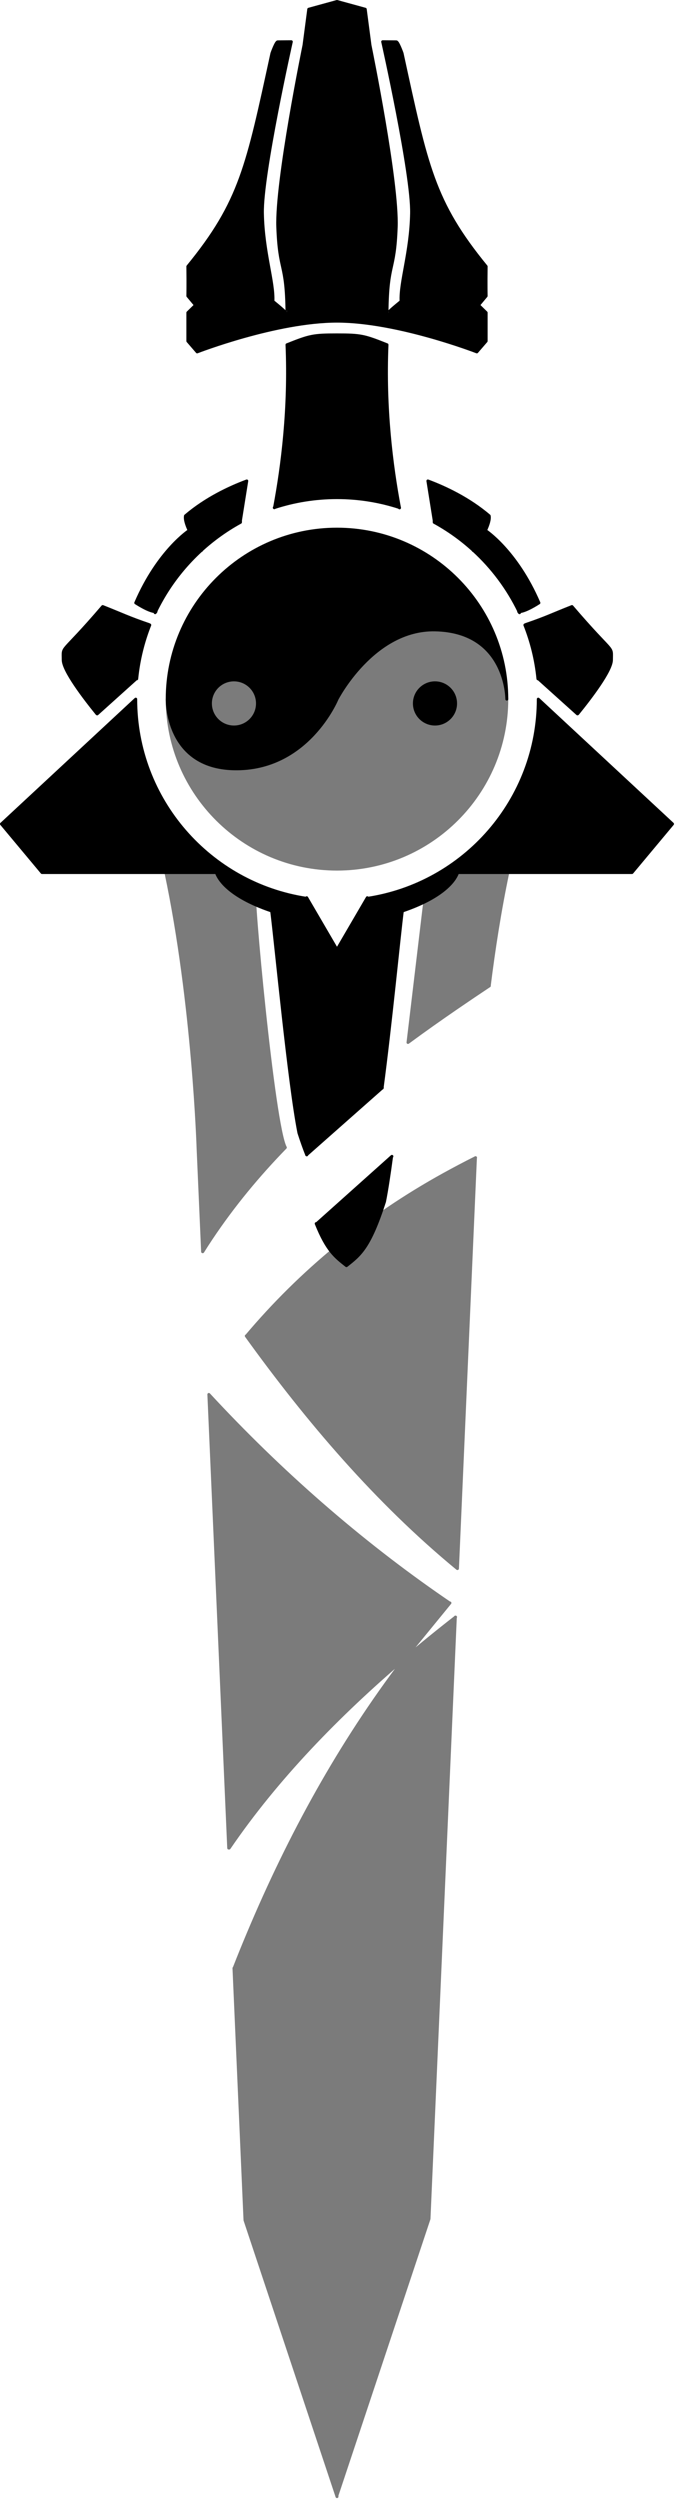 <?xml version="1.0" encoding="UTF-8" standalone="no"?>
<!DOCTYPE svg PUBLIC "-//W3C//DTD SVG 1.1//EN" "http://www.w3.org/Graphics/SVG/1.1/DTD/svg11.dtd">
<svg width="100%" height="100%" viewBox="0 0 243 899" version="1.1" xmlns="http://www.w3.org/2000/svg" xmlns:xlink="http://www.w3.org/1999/xlink" xml:space="preserve" xmlns:serif="http://www.serif.com/" style="fill-rule:evenodd;clip-rule:evenodd;stroke-linecap:round;stroke-linejoin:round;stroke-miterlimit:1.5;">
    <g transform="matrix(1,0,0,1,-418.681,-61.814)">
        <path id="blade" d="M565.093,657.186L563.989,658.529C540.748,678.352 518.404,701.147 501.189,726.38L501.01,726.38L493.865,563.325L493.865,563.251C519.422,590.866 548.104,615.983 578.516,636.88C579.239,637.376 579.934,637.85 580.61,638.307L580.607,638.31L580.669,638.239L564.295,658.268C570.365,653.1 576.494,648.134 582.607,643.382L582.61,643.316L582.692,643.316L582.607,643.382L573.127,859.73L540,959.152L540,959.61L506.873,860.188L502.902,769.563L502.967,769.563C504.627,765.312 506.349,761.094 508.109,756.912C522.957,721.623 541.052,688.773 563.819,658.851L563.989,658.529L564.204,658.346C564.499,657.959 564.796,657.572 565.093,657.186ZM589.847,478.133L583.374,625.875L583.326,625.875C554.247,601.935 529.308,572.695 507.336,542.224L507.409,542.231C526.884,519.141 550.673,499.451 578.516,484.098C582.245,482.042 586.023,480.049 589.847,478.133L589.848,478.112L589.889,478.112L589.847,478.133ZM510.319,381.246L499.108,375.587L478.406,375.587C488.386,422.641 489.997,475.043 489.997,475.043L491.614,511.934L491.673,511.934C492.662,510.345 493.674,508.774 494.711,507.222C502.655,495.328 511.652,484.499 521.413,474.467C517.083,466.591 509.251,381.808 510.319,381.246ZM601.497,375.587L580.844,375.587L572.329,379.885L565.556,436.693C571.36,432.42 577.26,428.258 583.218,424.174C587.077,421.527 590.961,418.913 594.858,416.321L594.819,416.321C596.456,403.242 598.628,389.199 601.497,375.587ZM601.497,375.587C601.529,375.435 601.546,375.587 601.546,375.587L601.497,375.587ZM478.872,313.721C478.943,317.206 480.321,337.801 502.902,338.279C529.477,338.842 540,313.222 540,313.222C540,313.222 553.023,287.896 575.275,288.32C601.213,288.815 601.13,313.222 601.13,313.222C601.13,346.961 573.739,374.353 540,374.353C506.427,374.353 479.138,347.229 478.872,313.721C478.865,313.398 478.87,313.222 478.87,313.222C478.87,313.388 478.87,313.553 478.872,313.721Z" style="fill:rgb(123,123,123);stroke:rgb(123,123,123);stroke-width:1.05px;"/>
        <path id="base" d="M559.773,477.638L532.728,501.818L532.508,501.826C536.406,511.565 539.44,513.832 543.402,516.95C548.265,513.122 551.73,510.578 557.111,493.923C557.913,489.916 558.772,484.286 559.64,477.828L559.773,477.638ZM496.576,375.587C496.481,375.291 496.459,375.129 496.459,375.129L502.664,375.587L496.576,375.587C497.061,377.107 499.437,382.164 510.319,387.029C512.127,387.837 514.169,388.639 516.477,389.42C518.033,401.597 522.732,451.419 526.291,469.213C527.278,472.268 528.2,474.848 529.079,477.049L529.061,477.065L529.106,477.117C529.097,477.094 529.088,477.071 529.079,477.049L556.247,453.047L556.238,453.118C559.225,430.892 562.317,398.855 563.523,389.42C579.722,383.941 582.858,377.36 583.424,375.587L646.2,375.587L660.796,358.111L612.458,313.222C612.458,349.507 585.73,379.599 550.904,384.864L550.904,384.631L540,403.306L529.096,384.631L529.096,384.864C494.27,379.599 467.542,349.507 467.542,313.222L419.204,358.111L433.8,375.587L496.576,375.587ZM556.247,453.047L556.238,453.118L556.323,452.98L556.247,453.047ZM583.424,375.587C583.519,375.291 577.336,375.587 577.336,375.587L583.424,375.587ZM601.13,313.216C601.13,312.78 600.977,288.81 575.275,288.32C553.023,287.896 540,313.222 540,313.222C540,313.222 529.477,338.842 502.902,338.279C478.232,337.757 478.87,313.222 478.87,313.222C478.87,279.484 506.261,252.092 540,252.092C573.739,252.092 601.13,279.484 601.13,313.222L601.13,313.216C601.13,313.22 601.13,313.222 601.13,313.222L601.13,313.216ZM575.275,307.355C579.368,307.355 582.692,310.679 582.692,314.772C582.692,318.866 579.368,322.19 575.275,322.19C571.181,322.19 567.857,318.866 567.857,314.772C567.857,310.679 571.181,307.355 575.275,307.355ZM612.312,305.721C611.622,299.028 610.02,292.603 607.631,286.574C607.631,286.574 607.78,286.458 607.906,286.415C615.239,283.923 617.263,282.813 624.587,279.925C640.061,297.997 638.806,293.552 638.806,299.113C638.806,302.947 631.312,312.767 626.657,318.497L626.566,318.538L612.312,305.721ZM467.926,305.721C468.616,299.028 470.218,292.603 472.607,286.574C472.607,286.574 472.458,286.458 472.332,286.415C464.999,283.923 462.975,282.813 455.651,279.925C440.177,297.997 441.432,293.552 441.432,299.113C441.432,302.947 448.926,312.767 453.581,318.497L453.672,318.538L467.926,305.721ZM612.312,305.721C612.319,305.788 612.326,305.853 612.332,305.919L612.312,305.721L612.312,305.721ZM467.926,305.721C467.919,305.788 467.912,305.853 467.906,305.919L467.926,305.721L467.926,305.721ZM474.723,281.755C474.659,281.886 474.597,282.017 474.534,282.148L474.846,281.735C474.846,281.735 474.808,281.747 474.723,281.755ZM605.515,281.755C605.578,281.886 605.641,282.017 605.704,282.148L605.392,281.735C605.392,281.735 605.43,281.747 605.515,281.755ZM486.774,252.587L486.774,252.587C486.774,252.587 475.62,259.84 467.542,278.607C472.389,281.691 474.26,281.796 474.723,281.755L474.728,281.745C475.46,280.231 476.245,278.743 477.081,277.284C478.509,274.79 480.086,272.382 481.799,270.076C483.56,267.706 485.465,265.443 487.5,263.304C488.659,262.085 489.86,260.907 491.1,259.771L491.122,259.751C490.667,259.35 488.321,255.919 486.774,252.587ZM593.463,252.587L593.463,252.587C593.463,252.587 604.617,259.84 612.696,278.607C607.849,281.691 605.978,281.796 605.515,281.755C601.478,273.404 595.886,265.944 589.116,259.751C589.571,259.35 591.918,255.918 593.463,252.587ZM486.774,252.587L491.155,259.721L491.122,259.751C491.16,259.784 491.184,259.797 491.195,259.787L491.155,259.721C495.416,255.828 500.145,252.435 505.247,249.639C505.319,248.631 505.161,249.529 505.161,249.529L507.523,234.758L507.349,234.822C501.293,237.089 492.799,241.043 485.448,247.313C485.186,248.562 485.832,250.556 486.774,252.587ZM589.083,259.721C584.822,255.828 580.092,252.435 574.991,249.639C574.919,248.631 575.077,249.529 575.077,249.529L572.715,234.758L572.889,234.822C578.945,237.089 587.439,241.043 594.79,247.313C595.051,248.562 594.406,250.556 593.463,252.587L589.083,259.721L589.116,259.751C589.078,259.784 589.053,259.797 589.043,259.787L589.083,259.721ZM517.516,244.326C520.362,229.277 522.965,208.541 521.993,185.792C530.175,182.527 531.38,182.232 540,182.232C548.62,182.232 549.825,182.527 558.007,185.792C557.035,208.54 559.638,229.276 562.484,244.326L562.509,244.334L562.509,244.457C562.501,244.413 562.492,244.369 562.484,244.326C555.404,242.014 547.847,240.764 540,240.764C532.153,240.764 524.595,242.014 517.516,244.326L517.511,244.349C517.489,244.466 517.336,244.385 517.445,244.349C517.468,244.341 517.492,244.334 517.516,244.326ZM540,177.303C518.157,177.303 489.662,188.362 489.662,188.362L486.303,184.472L486.303,174.246L489.06,171.551L486.303,168.245C486.303,168.245 486.39,164.363 486.303,157.631C505.362,134.336 507.732,121.51 516.567,80.968C516.567,80.968 518.035,76.855 518.653,76.855C519.271,76.855 523.559,76.816 523.559,76.816C523.559,76.816 512.884,124.44 513.151,138.472C513.419,152.504 517.311,163.232 516.933,170.184C521.55,173.944 521.356,174.067 521.356,174.08C521.356,174.081 521.585,174.05 521.993,173.994C521.785,155.921 519.28,159.911 518.679,143.46C518.076,126.983 528.118,78.081 528.118,78.081L529.824,65.133L540,62.337L550.176,65.133L551.882,78.081L551.889,78.116C552.193,79.599 561.914,127.24 561.321,143.46C560.72,159.911 558.215,155.921 558.007,173.994C558.415,174.05 558.644,174.081 558.644,174.08C558.644,174.067 558.45,173.944 563.067,170.184C562.689,163.232 566.581,152.504 566.849,138.472C567.116,124.44 556.441,76.816 556.441,76.816C556.441,76.816 560.729,76.855 561.347,76.855C561.965,76.855 563.433,80.968 563.433,80.968C572.268,121.51 574.638,134.336 593.697,157.631C593.61,164.363 593.697,168.245 593.697,168.245L590.94,171.551L593.697,174.246L593.697,184.472L590.338,188.362C590.338,188.362 561.9,177.325 540.064,177.303L540,177.303ZM540.022,172.213C542.489,172.052 549.481,172.875 554.159,173.479C546.005,172.308 540,172.073 540,172.073C540,172.073 533.995,172.308 525.841,173.479C530.534,172.873 537.554,172.046 540,172.214L540.022,172.213Z" style="stroke:black;stroke-width:1.05px;"/>
        <g id="dot" transform="matrix(1,0,0,1,-5.909,0)">
            <circle cx="508.811" cy="314.772" r="7.417" style="fill:rgb(123,123,123);stroke:rgb(123,123,123);stroke-width:1.05px;"/>
        </g>
    </g>
</svg>
